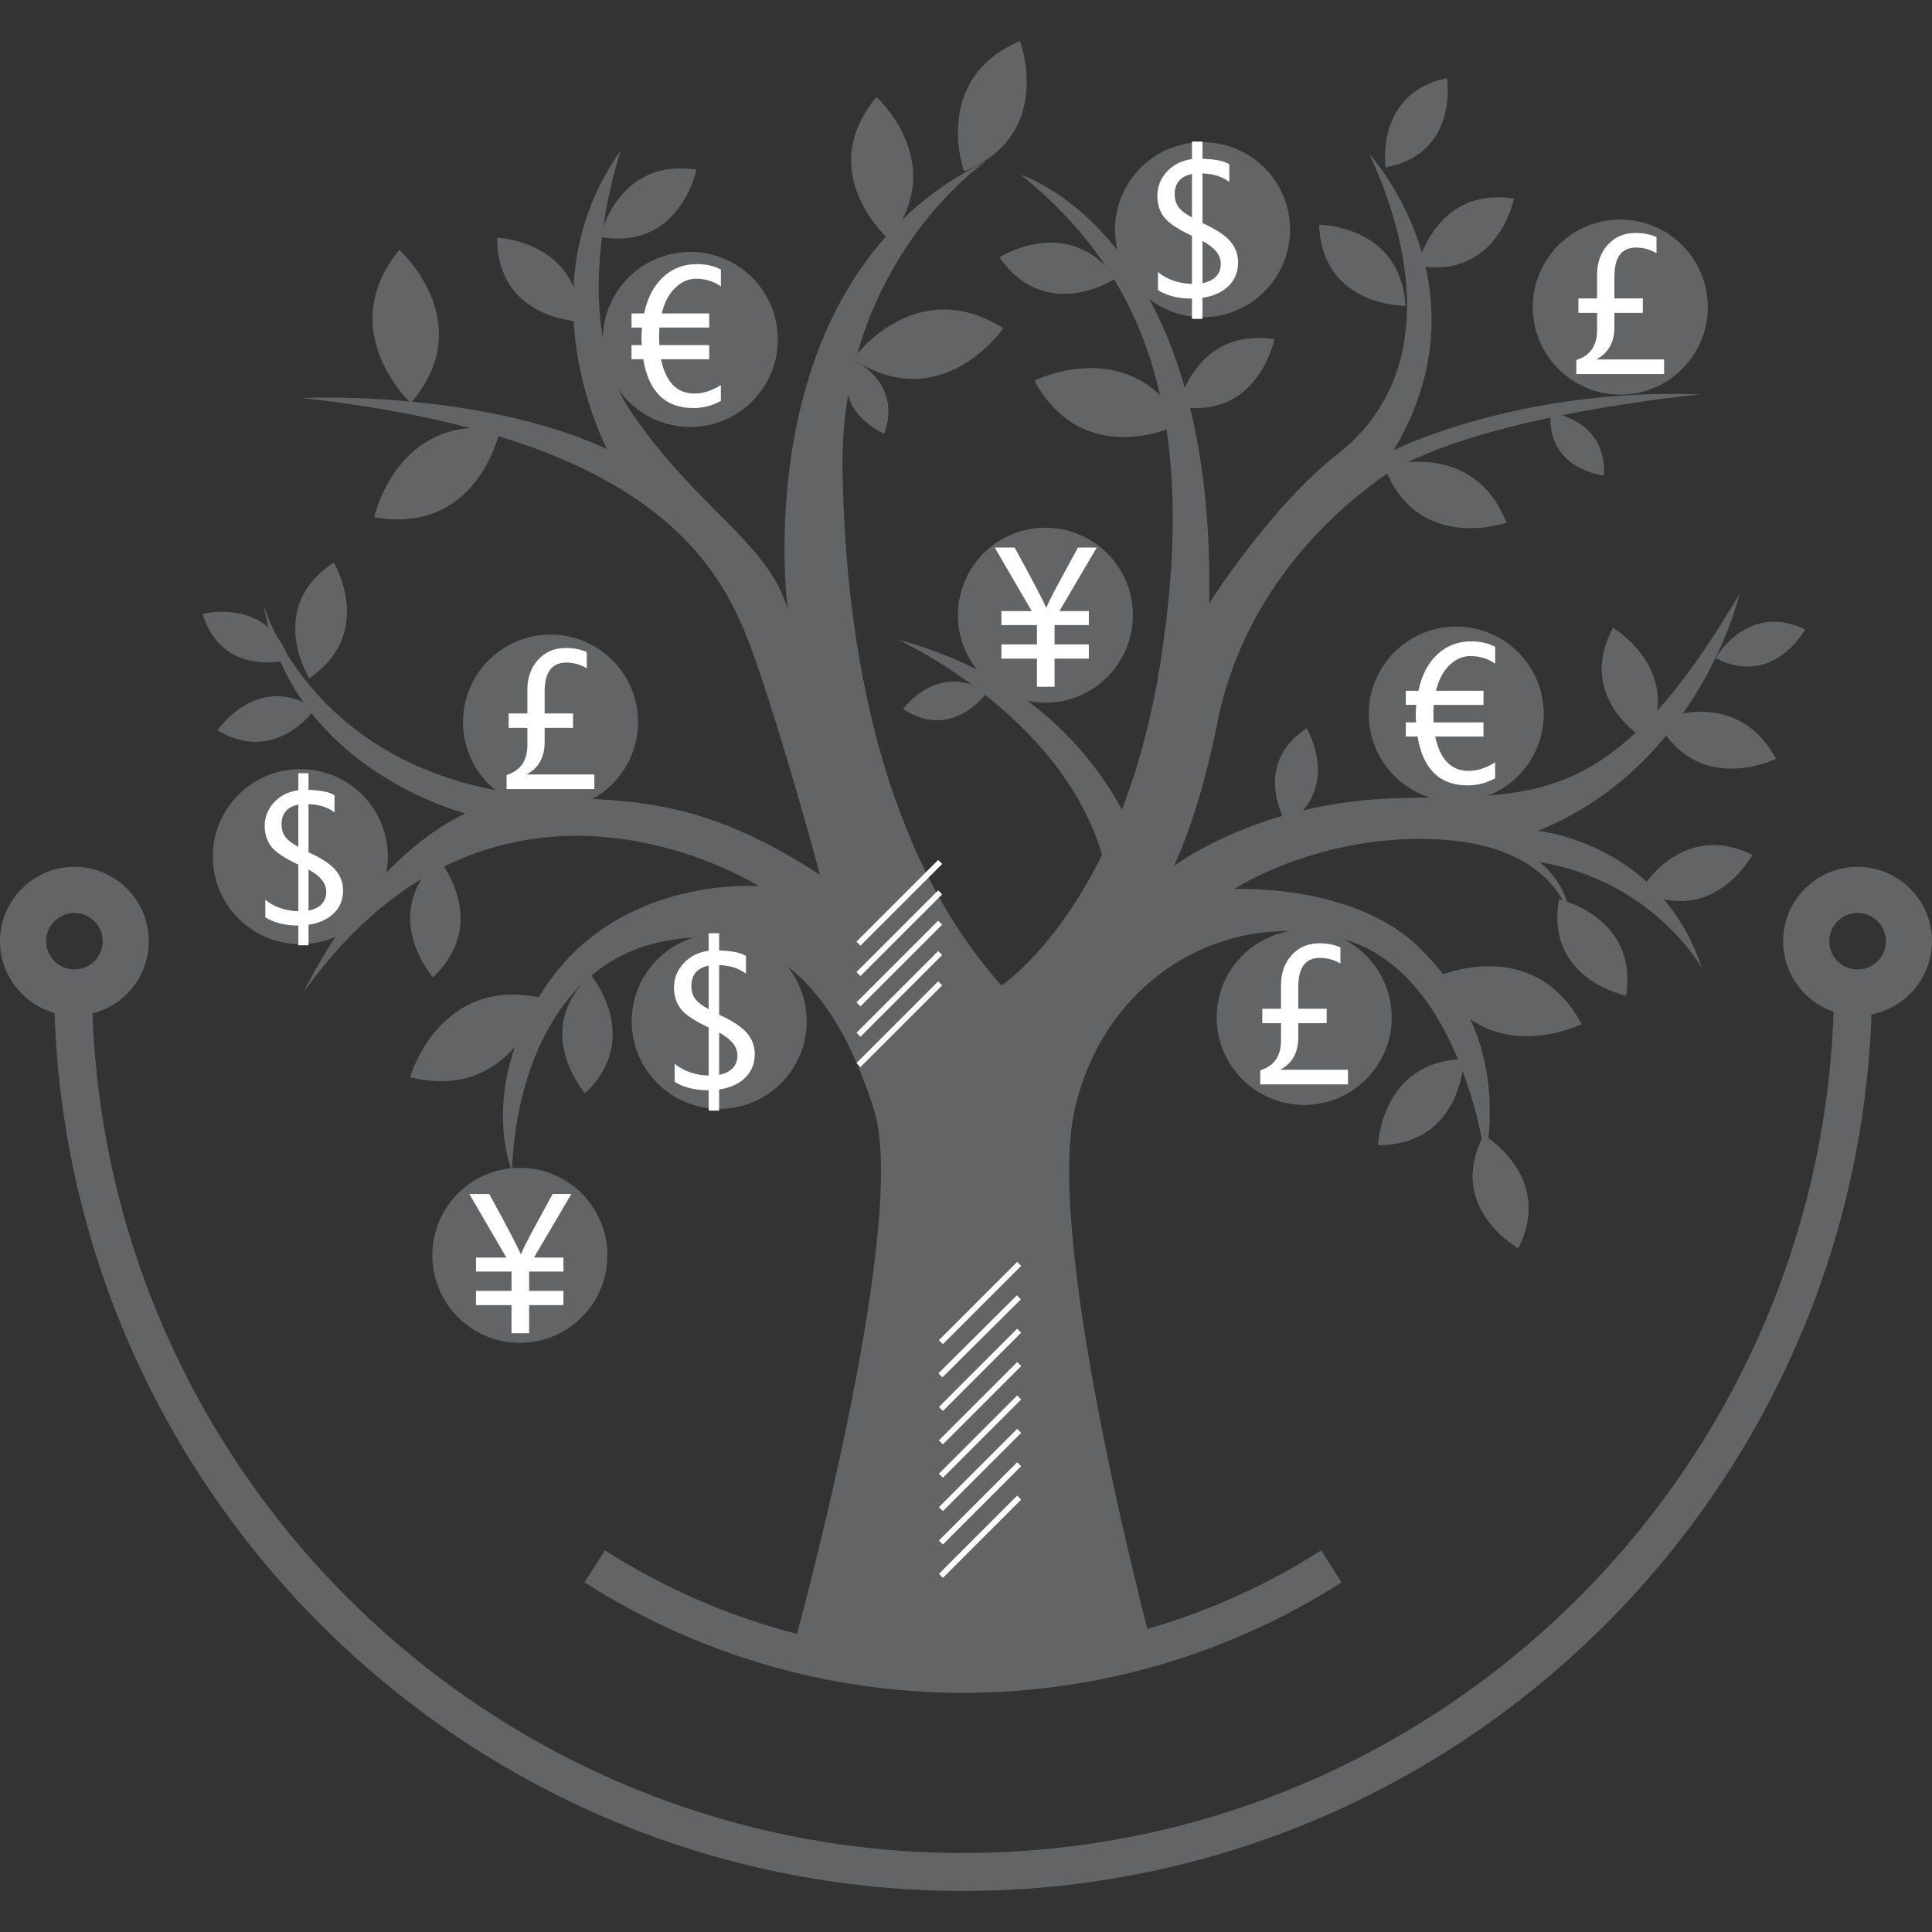 <?xml version="1.0" encoding="utf-8"?>
<!-- Generator: Adobe Illustrator 15.0.0, SVG Export Plug-In . SVG Version: 6.00 Build 0)  -->
<!DOCTYPE svg PUBLIC "-//W3C//DTD SVG 1.1//EN" "http://www.w3.org/Graphics/SVG/1.1/DTD/svg11.dtd">
<svg version="1.1" id="Layer_1" xmlns="http://www.w3.org/2000/svg" xmlns:xlink="http://www.w3.org/1999/xlink" x="0px" y="0px"
	 width="90.709px" height="90.709px" viewBox="0 0 90.709 90.709" enable-background="new 0 0 90.709 90.709" xml:space="preserve">
<rect x="0" y="0" width="90.709" height="90.709" fill="#333333" stroke="none"/>
<g>
	<g>
		<g>
			<path fill="#626466" d="M3.494,47.686C1.568,47.686,0,46.117,0,44.191c0-1.927,1.567-3.493,3.493-3.493s3.493,1.566,3.493,3.493
				C6.987,46.117,5.419,47.686,3.494,47.686z M3.494,42.863c-0.731,0-1.328,0.596-1.328,1.328s0.597,1.328,1.328,1.328
				s1.327-0.596,1.327-1.328S4.225,42.863,3.494,42.863z"/>
		</g>
	</g>
	<g>
		<g>
			<path fill="#626466" d="M87.215,47.686c-1.928,0-3.495-1.568-3.495-3.494c0-1.927,1.567-3.493,3.495-3.493
				c1.927,0,3.493,1.566,3.493,3.493C90.708,46.117,89.142,47.686,87.215,47.686z M87.215,42.863c-0.733,0-1.329,0.596-1.329,1.328
				s0.596,1.328,1.329,1.328c0.732,0,1.328-0.596,1.328-1.328S87.948,42.863,87.215,42.863z"/>
		</g>
	</g>
	<g>
		<g>
			<path fill="#626466" d="M45.215,88.782c-23.533,0-42.679-19.146-42.679-42.679h1.781C4.318,68.654,22.665,87,45.215,87
				c22.552,0,40.897-18.346,40.897-40.896h1.782C87.895,69.637,68.749,88.782,45.215,88.782z"/>
		</g>
	</g>
	<g>
		<g>
			<path fill="#626466" d="M29.141,7.074c0,0-2.618,7.684,0.489,12.263c3.105,4.579,6.539,6.213,7.358,9.321
				c0,0-2.126-15.533,9.318-21.094c0,0-6.897,4.675-6.746,14.504c0.131,8.502,1.9,17.988,7.459,24.201c0,0,5.665-3.715,7.464-15.159
				c1.799-11.446-0.653-18.15-6.54-22.892c0,0,9.158,2.779,8.828,20.111c0,0,2.851-4.521,6.051-7.031
				c4.359-3.417,3.761-9.155,1.471-14.062c0,0,5.724,6.214,1.146,13.898c0,0,5.885-2.943,14.39-2.616c0,0-11.081,1.033-15.145,4.031
				c-4.066,2.998-6.663,6.996-7.53,11.394c-0.865,4.399-2.046,6.725-2.046,6.725s3.894-2.986,10.355-3.187
				c6.464-0.2,10.148,0.727,16.212-9.603c0,0-1.867,8.064-9.462,11.129c0,0,5.754,0.573,7.689,6.437c0,0-2.268-4.081-7.623-4.971
				c0,0,1.4,1.066,1.4,2.599c0,0-0.602-3.397-6.198-3.665c-5.599-0.267-9.529,2.332-9.529,2.332s5.599-0.266,8.662,2.732
				c3.066,2.999,3.734,6.463,3.133,9.994c0,0-1.066-8.662-6.53-10.326c-5.464-1.667-11.461,1.731-12.793,8.128
				C49.092,58.666,54.08,77.29,54.08,77.29s-3.777,1.503-7.104,1.503c-3.328,0-9.772-1.278-9.772-1.278s5.557-19.966,3.825-25.431
				c-1.732-5.463-4.73-8.943-9.927-7.877c-5.196,1.064-6.93,6.596-7.063,10.793c0,0-1.732-4.103,1.798-8.994
				c3.552-4.916,9.796-4.397,9.796-4.397s-12.243-7.821-21.375,4.972c0,0,2.834-6.123,7.597-8.391c0,0-8.164-2.041-9.476-9.774
				c0,0,1.879,6.6,10.155,8.527c5.19,1.209,8.634-0.665,15.965,4.132c0,0-1.533-5.73-2.933-9.794
				c-1.4-4.066-3.932-10.662-21.39-12.595c0,0,8.263-0.399,14.326,2.4C28.502,21.086,24.513,13.585,29.141,7.074z"/>
		</g>
	</g>
	<g>
		<g>
			<path fill="#626466" d="M45.215,79.481c-6.313,0-12.458-1.794-17.771-5.187l0.959-1.502c5.026,3.21,10.84,4.906,16.813,4.906
				c5.971,0,11.785-1.696,16.813-4.906l0.958,1.502C57.671,77.688,51.527,79.481,45.215,79.481z"/>
		</g>
	</g>
	<g>
		<g>
			<circle fill="#626466" cx="25.848" cy="33.903" r="4.109"/>
		</g>
	</g>
	<g>
		<g>
			<circle fill="#626466" cx="32.411" cy="15.938" r="4.109"/>
		</g>
	</g>
	<g>
		<g>
			<circle fill="#626466" cx="68.372" cy="33.527" r="4.109"/>
		</g>
	</g>
	<g>
		<g>
			<g>
				<path fill="#FFFFFF" d="M27.907,37.048h-4.122v-0.661c0.649-0.201,0.976-0.669,0.976-1.399v-0.813h-0.88v-0.677h0.88v-1.119
					c0-0.566,0.168-1.033,0.502-1.402c0.336-0.37,0.771-0.554,1.307-0.554c0.361,0,0.688,0.064,0.979,0.193v0.757
					c-0.303-0.176-0.623-0.264-0.959-0.264c-0.678,0-1.019,0.451-1.019,1.354v1.034h1.334v0.677h-1.334v0.673
					c0,0.713-0.284,1.217-0.853,1.515h3.188V37.048z"/>
			</g>
		</g>
	</g>
	<g>
		<g>
			<circle fill="#626466" cx="76.074" cy="14.418" r="4.109"/>
		</g>
	</g>
	<g>
		<g>
			<g>
				<path fill="#FFFFFF" d="M78.132,17.563H74.01v-0.661c0.651-0.201,0.975-0.669,0.975-1.4V14.69h-0.877v-0.678h0.877v-1.119
					c0-0.566,0.168-1.033,0.504-1.402c0.334-0.369,0.77-0.553,1.305-0.553c0.363,0,0.689,0.064,0.981,0.193v0.757
					c-0.303-0.177-0.622-0.265-0.958-0.265c-0.681,0-1.019,0.451-1.019,1.354v1.034h1.334v0.678h-1.334v0.673
					c0,0.713-0.284,1.217-0.854,1.515h3.188V17.563z"/>
			</g>
		</g>
	</g>
	<g>
		<g>
			<circle fill="#626466" cx="61.234" cy="47.769" r="4.109"/>
		</g>
	</g>
	<g>
		<g>
			<g>
				<path fill="#FFFFFF" d="M63.292,50.913H59.17v-0.661c0.648-0.201,0.975-0.669,0.975-1.399V48.04h-0.88v-0.678h0.88v-1.119
					c0-0.565,0.168-1.032,0.502-1.401c0.336-0.37,0.771-0.554,1.307-0.554c0.361,0,0.688,0.064,0.979,0.193v0.757
					c-0.303-0.176-0.622-0.265-0.959-0.265c-0.678,0-1.019,0.451-1.019,1.355v1.033h1.334v0.678h-1.334v0.673
					c0,0.713-0.284,1.217-0.853,1.515h3.188V50.913z"/>
			</g>
		</g>
	</g>
	<g>
		<g>
			<g>
				<path fill="#FFFFFF" d="M33.846,18.824c-0.405,0.224-0.838,0.334-1.297,0.334c-1.311,0-2.093-0.765-2.348-2.293H29.65v-0.663
					h0.485c-0.013-0.095-0.017-0.209-0.017-0.342c0-0.142,0.008-0.301,0.024-0.481H29.65v-0.663h0.595
					c0.153-0.732,0.45-1.302,0.888-1.708s0.967-0.609,1.587-0.609c0.426,0,0.801,0.085,1.127,0.257v0.789
					c-0.343-0.238-0.732-0.358-1.166-0.358c-0.359,0-0.687,0.144-0.983,0.432c-0.295,0.286-0.506,0.687-0.629,1.198h2.23v0.663
					h-2.336c-0.021,0.279-0.021,0.553-0.004,0.823h2.34v0.663h-2.266c0.227,1.075,0.749,1.612,1.572,1.612
					c0.403,0,0.815-0.134,1.241-0.399V18.824z"/>
			</g>
		</g>
	</g>
	<g>
		<g>
			<path fill="#626466" d="M28.517,58.938c0,2.271-1.84,4.111-4.109,4.111s-4.109-1.84-4.109-4.111c0-2.268,1.84-4.108,4.109-4.108
				S28.517,56.671,28.517,58.938z"/>
		</g>
	</g>
	<g>
		<g>
			<g>
				<path fill="#FFFFFF" d="M26.824,56.061l-1.753,2.981h1.382V59.7h-1.609v0.907h1.609v0.668h-1.609v1.321h-0.828v-1.321h-1.668
					v-0.668h1.668V59.7h-1.668v-0.658h1.424l-1.734-2.981h0.934c0.809,1.48,1.303,2.419,1.477,2.816h0.017
					c0.061-0.163,0.222-0.493,0.485-0.989l0.994-1.827H26.824z"/>
			</g>
		</g>
	</g>
	<g>
		<g>
			<g>
				<path fill="#FFFFFF" d="M70.2,36.54c-0.404,0.223-0.838,0.334-1.297,0.334c-1.311,0-2.093-0.765-2.348-2.294h-0.552v-0.662
					h0.485c-0.013-0.096-0.017-0.21-0.017-0.343c0-0.141,0.008-0.301,0.024-0.481h-0.493v-0.662h0.595
					c0.153-0.732,0.45-1.302,0.888-1.709c0.438-0.406,0.967-0.61,1.587-0.61c0.426,0,0.801,0.086,1.127,0.258v0.79
					c-0.343-0.24-0.732-0.359-1.166-0.359c-0.359,0-0.687,0.144-0.983,0.431c-0.295,0.287-0.506,0.688-0.629,1.2h2.23v0.662h-2.336
					c-0.021,0.279-0.021,0.553-0.004,0.824h2.34v0.662h-2.266c0.227,1.076,0.749,1.613,1.573,1.613c0.402,0,0.814-0.134,1.24-0.4
					V36.54z"/>
			</g>
		</g>
	</g>
	<g>
		<g>
			<circle fill="#626466" cx="14.101" cy="40.22" r="4.109"/>
		</g>
	</g>
	<g>
		<g>
			<g>
				<path fill="#FFFFFF" d="M14.486,44.381h-0.479v-0.926c-0.622,0-1.139-0.129-1.55-0.386v-0.823
					c0.411,0.336,0.928,0.516,1.55,0.541v-2.192c-0.659-0.308-1.087-0.596-1.282-0.863c-0.196-0.268-0.296-0.585-0.296-0.951
					c0-0.426,0.146-0.797,0.441-1.112c0.293-0.315,0.672-0.504,1.137-0.567v-0.799h0.479v0.782c0.598,0.022,1.004,0.107,1.22,0.254
					v0.803c-0.313-0.239-0.72-0.37-1.22-0.389v2.262c0.616,0.28,1.041,0.562,1.273,0.842s0.349,0.595,0.349,0.943
					c0,0.44-0.147,0.801-0.438,1.084c-0.293,0.283-0.688,0.461-1.185,0.534V44.381z M14.006,37.777
					c-0.524,0.114-0.786,0.419-0.786,0.912c0,0.239,0.056,0.435,0.168,0.591c0.112,0.155,0.317,0.317,0.618,0.483V37.777z
					 M14.486,42.755c0.554-0.121,0.832-0.417,0.832-0.89c0-0.396-0.278-0.741-0.832-1.037V42.755z"/>
			</g>
		</g>
	</g>
	<g>
		<g>
			<circle fill="#626466" cx="56.46" cy="10.783" r="4.109"/>
		</g>
	</g>
	<g>
		<g>
			<g>
				<path fill="#FFFFFF" d="M56.458,14.974h-0.493V14.02c-0.642,0-1.175-0.133-1.596-0.397v-0.849
					c0.421,0.347,0.954,0.532,1.596,0.557v-2.259c-0.679-0.318-1.118-0.615-1.321-0.891c-0.204-0.276-0.306-0.603-0.306-0.98
					c0-0.438,0.151-0.82,0.455-1.146c0.303-0.325,0.692-0.521,1.172-0.586V6.646h0.493v0.808c0.616,0.022,1.037,0.109,1.26,0.261
					v0.828c-0.324-0.248-0.743-0.382-1.26-0.401v2.331c0.637,0.291,1.075,0.579,1.313,0.868c0.24,0.288,0.358,0.613,0.358,0.973
					c0,0.454-0.149,0.826-0.45,1.117c-0.303,0.292-0.709,0.476-1.222,0.551V14.974z M55.965,8.166
					c-0.54,0.118-0.812,0.433-0.812,0.942c0,0.244,0.059,0.446,0.175,0.607c0.113,0.161,0.327,0.327,0.637,0.499V8.166z
					 M56.458,13.297c0.573-0.124,0.859-0.429,0.859-0.917c0-0.407-0.286-0.764-0.859-1.067V13.297z"/>
			</g>
		</g>
	</g>
	<g>
		<g>
			<circle fill="#626466" cx="33.767" cy="47.952" r="4.109"/>
		</g>
	</g>
	<g>
		<g>
			<g>
				<path fill="#FFFFFF" d="M33.765,52.145h-0.494V51.19c-0.641,0-1.174-0.133-1.595-0.397v-0.849
					c0.421,0.347,0.954,0.532,1.595,0.557v-2.259c-0.678-0.318-1.118-0.615-1.321-0.891c-0.203-0.276-0.305-0.603-0.305-0.98
					c0-0.438,0.151-0.82,0.454-1.146s0.693-0.521,1.172-0.586v-0.823h0.494v0.807c0.616,0.023,1.037,0.11,1.259,0.262v0.828
					c-0.323-0.248-0.742-0.382-1.259-0.401v2.331c0.637,0.291,1.074,0.579,1.313,0.868c0.241,0.288,0.359,0.613,0.359,0.973
					c0,0.454-0.149,0.826-0.45,1.117c-0.303,0.292-0.709,0.476-1.222,0.551V52.145z M33.271,45.337
					c-0.539,0.118-0.811,0.433-0.811,0.942c0,0.244,0.058,0.446,0.174,0.607c0.114,0.161,0.328,0.327,0.637,0.499V45.337z
					 M33.765,50.468c0.572-0.124,0.858-0.429,0.858-0.917c0-0.407-0.286-0.764-0.858-1.067V50.468z"/>
			</g>
		</g>
	</g>
	<g>
		<g>
			<circle fill="#626466" cx="49.082" cy="28.884" r="4.108"/>
		</g>
	</g>
	<g>
		<g>
			<g>
				<path fill="#FFFFFF" d="M51.493,25.709L49.74,28.69h1.382v0.658h-1.61v0.907h1.61v0.668h-1.61v1.322h-0.827v-1.322h-1.668
					v-0.668h1.668v-0.907h-1.668V28.69h1.423l-1.736-2.981h0.934c0.812,1.48,1.303,2.419,1.479,2.816h0.017
					c0.058-0.163,0.22-0.493,0.485-0.988l0.991-1.828H51.493z"/>
			</g>
		</g>
	</g>
	<g>
		<g>
			<path fill="#626466" d="M19.29,18.923c0,0-3.661-3.391-0.541-7.188C18.749,11.734,22.546,15.125,19.29,18.923z"/>
		</g>
	</g>
	<g>
		<g>
			<path fill="#626466" d="M17.57,24.285c0,0,1.055-4.879,5.914-4.128C23.484,20.157,22.497,25.153,17.57,24.285z"/>
		</g>
	</g>
	<g>
		<g>
			<path fill="#626466" d="M19.25,50.576c0,0,1.376-4.797,6.177-3.723C25.427,46.854,24.106,51.771,19.25,50.576z"/>
		</g>
	</g>
	<g>
		<g>
			<path fill="#626466" d="M64.696,53.769c0,0,0.14-3.953,4.035-4.046C68.731,49.723,68.659,53.757,64.696,53.769z"/>
		</g>
	</g>
	<g>
		<g>
			<path fill="#626466" d="M40.046,16.855c0,0,2.902-4.063,7.063-1.444C47.11,15.411,44.222,19.607,40.046,16.855z"/>
		</g>
	</g>
	<g>
		<g>
			<path fill="#626466" d="M42.403,33.286c0,0,1.63-2.258,3.945-0.787C46.348,32.499,44.726,34.833,42.403,33.286z"/>
		</g>
	</g>
	<g>
		<g>
			<path fill="#626466" d="M61.344,34.189c0,0,1.676,2.735-0.914,4.544C60.43,38.733,58.669,35.974,61.344,34.189z"/>
		</g>
	</g>
	<g>
		<g>
			<path fill="#626466" d="M48.563,17.876c0,0,4.455-2.251,6.926,2C55.489,19.876,50.986,22.252,48.563,17.876z"/>
		</g>
	</g>
	<g>
		<g>
			<path fill="#626466" d="M65.001,21.905c0,0,4.151-1.361,5.73,2.639C70.732,24.544,66.525,26.006,65.001,21.905z"/>
		</g>
	</g>
	<g>
		<g>
			<path fill="#626466" d="M77.809,33.843c0,0,3.671-1.724,5.579,1.783C83.388,35.626,79.676,37.452,77.809,33.843z"/>
		</g>
	</g>
	<g>
		<g>
			<path fill="#626466" d="M67.397,45.887c0,0,4.521-2.123,6.868,2.194C74.265,48.081,69.696,50.331,67.397,45.887z"/>
		</g>
	</g>
	<g>
		<g>
			<path fill="#626466" d="M23.343,11.156c0,0,3.846,0.162,3.91,3.95C27.253,15.106,23.329,15.012,23.343,11.156z"/>
		</g>
	</g>
	<g>
		<g>
			<path fill="#626466" d="M20.597,40.336c0,0,2.479,2.945-0.271,5.552C20.327,45.888,17.745,42.931,20.597,40.336z"/>
		</g>
	</g>
	<g>
		<g>
			<path fill="#626466" d="M27.74,45.779c0,0,2.479,2.944-0.27,5.552C27.47,51.331,24.887,48.373,27.74,45.779z"/>
		</g>
	</g>
	<g>
		<g>
			<path fill="#626466" d="M15.676,26.41c0,0,1.973,3.305-1.159,5.437C14.517,31.847,12.443,28.512,15.676,26.41z"/>
		</g>
	</g>
	<g>
		<g>
			<path fill="#626466" d="M9.513,28.827c0,0,3.068-0.816,4.05,2.151C13.563,30.979,10.449,31.868,9.513,28.827z"/>
		</g>
	</g>
	<g>
		<g>
			<path fill="#626466" d="M14.807,33.267c0,0-1.843,2.683-4.59,1.024C10.217,34.291,12.05,31.521,14.807,33.267z"/>
		</g>
	</g>
	<g>
		<g>
			<path fill="#626466" d="M46.926,12.081c0,0,3.236-2.079,5.471,0.981C52.397,13.063,49.133,15.244,46.926,12.081z"/>
		</g>
	</g>
	<g>
		<g>
			<path fill="#626466" d="M39.951,16.823c0,0,2.463,1.058,1.564,3.541C41.515,20.364,38.984,19.329,39.951,16.823z"/>
		</g>
	</g>
	<g>
		<g>
			<path fill="#626466" d="M72.805,19.368c0,0,2.66,0.322,2.497,2.958C75.302,22.326,72.582,22.045,72.805,19.368z"/>
		</g>
	</g>
	<g>
		<g>
			<path fill="#626466" d="M41.153,4.555c0,0,3.45,3.118,0.583,6.688C41.736,11.243,38.164,8.128,41.153,4.555z"/>
		</g>
	</g>
	<g>
		<g>
			<path fill="#626466" d="M61.937,10.55c0,0,3.849,0.024,4.047,3.808C65.984,14.357,62.06,14.404,61.937,10.55z"/>
		</g>
	</g>
	<g>
		<g>
			<path fill="#626466" d="M75.728,29.479c0,0,3.327,1.935,1.624,5.315C77.352,34.794,73.921,32.886,75.728,29.479z"/>
		</g>
	</g>
	<g>
		<g>
			<path fill="#626466" d="M69.663,53.293c0,0,3.327,1.933,1.624,5.315C71.287,58.608,67.855,56.7,69.663,53.293z"/>
		</g>
	</g>
	<g>
		<g>
			<path fill="#626466" d="M28.176,11.123c0,0,0.803-3.731,4.519-3.157C32.695,7.966,31.94,11.786,28.176,11.123z"/>
		</g>
	</g>
	<g>
		<g>
			<path fill="#626466" d="M45.259,8.049c0,0-1.553-4.346,2.629-6.122C47.888,1.927,49.548,6.329,45.259,8.049z"/>
		</g>
	</g>
	<g>
		<g>
			<path fill="#626466" d="M55.312,19.082c0,0,0.805-3.73,4.52-3.156C59.832,15.926,59.079,19.745,55.312,19.082z"/>
		</g>
	</g>
	<g>
		<g>
			<path fill="#626466" d="M66.563,12.479c0,0,0.805-3.731,4.521-3.156C71.083,9.322,70.331,13.142,66.563,12.479z"/>
		</g>
	</g>
	<g>
		<g>
			<path fill="#626466" d="M80.55,30.9c0,0,1.499-2.662,4.203-1.344C84.753,29.557,83.274,32.297,80.55,30.9z"/>
		</g>
	</g>
	<g>
		<g>
			<path fill="#626466" d="M77.026,41.814c0,0,1.871-3.326,5.251-1.681C82.277,40.134,80.428,43.56,77.026,41.814z"/>
		</g>
	</g>
	<g>
		<g>
			<path fill="#626466" d="M73.195,42.223c0,0,3.731,0.813,3.151,4.525C76.346,46.748,72.527,45.987,73.195,42.223z"/>
		</g>
	</g>
	<g>
		<g>
			<path fill="#626466" d="M65.055,7.857c0,0-0.517-3.484,2.881-4.192C67.936,3.665,68.523,7.209,65.055,7.857z"/>
		</g>
	</g>
	<g>
		<g>
			<path fill="#626466" d="M42.178,30.04c0,0,9.302,4.257,9.972,12.26l1.426-2.173C53.576,40.127,51.544,32.529,42.178,30.04z"/>
		</g>
	</g>
	<g>
		<g>
			
				<rect x="45.879" y="58.592" transform="matrix(0.707 0.707 -0.707 0.707 56.744 -14.613)" fill="#FFFFFF" width="0.265" height="5.196"/>
		</g>
		<g>
			
				<rect x="45.878" y="60.16" transform="matrix(0.705 0.709 -0.709 0.705 58.053 -14.123)" fill="#FFFFFF" width="0.266" height="5.196"/>
		</g>
		<g>
			
				<rect x="45.879" y="61.728" transform="matrix(0.707 0.707 -0.707 0.707 58.962 -13.694)" fill="#FFFFFF" width="0.265" height="5.196"/>
		</g>
		<g>
			
				<rect x="45.879" y="63.295" transform="matrix(0.707 0.707 -0.707 0.707 60.07 -13.235)" fill="#FFFFFF" width="0.265" height="5.196"/>
		</g>
		<g>
			
				<rect x="45.879" y="64.863" transform="matrix(0.707 0.707 -0.707 0.707 61.179 -12.776)" fill="#FFFFFF" width="0.265" height="5.196"/>
		</g>
		<g>
			
				<rect x="45.879" y="66.431" transform="matrix(0.707 0.707 -0.707 0.707 62.287 -12.317)" fill="#FFFFFF" width="0.265" height="5.196"/>
		</g>
		<g>
			
				<rect x="45.879" y="67.999" transform="matrix(0.707 0.707 -0.707 0.707 63.396 -11.857)" fill="#FFFFFF" width="0.265" height="5.196"/>
		</g>
		<g>
			
				<rect x="45.879" y="69.566" transform="matrix(0.707 0.707 -0.707 0.707 64.504 -11.398)" fill="#FFFFFF" width="0.265" height="5.196"/>
		</g>
	</g>
	<g>
		<g>
			
				<rect x="42.091" y="39.684" transform="matrix(0.707 0.707 -0.707 0.707 42.346 -17.439)" fill="#FFFFFF" width="0.265" height="5.426"/>
		</g>
		<g>
			
				<rect x="42.091" y="41.11" transform="matrix(0.707 0.707 -0.707 0.707 43.354 -17.021)" fill="#FFFFFF" width="0.265" height="5.425"/>
		</g>
		<g>
			
				<rect x="42.091" y="42.535" transform="matrix(0.707 0.707 -0.707 0.707 44.361 -16.604)" fill="#FFFFFF" width="0.265" height="5.425"/>
		</g>
		<g>
			
				<rect x="42.091" y="43.959" transform="matrix(0.707 0.707 -0.707 0.707 45.369 -16.186)" fill="#FFFFFF" width="0.265" height="5.425"/>
		</g>
		<g>
			
				<rect x="42.091" y="45.385" transform="matrix(0.707 0.707 -0.707 0.707 46.377 -15.769)" fill="#FFFFFF" width="0.265" height="5.424"/>
		</g>
	</g>
</g>
</svg>
